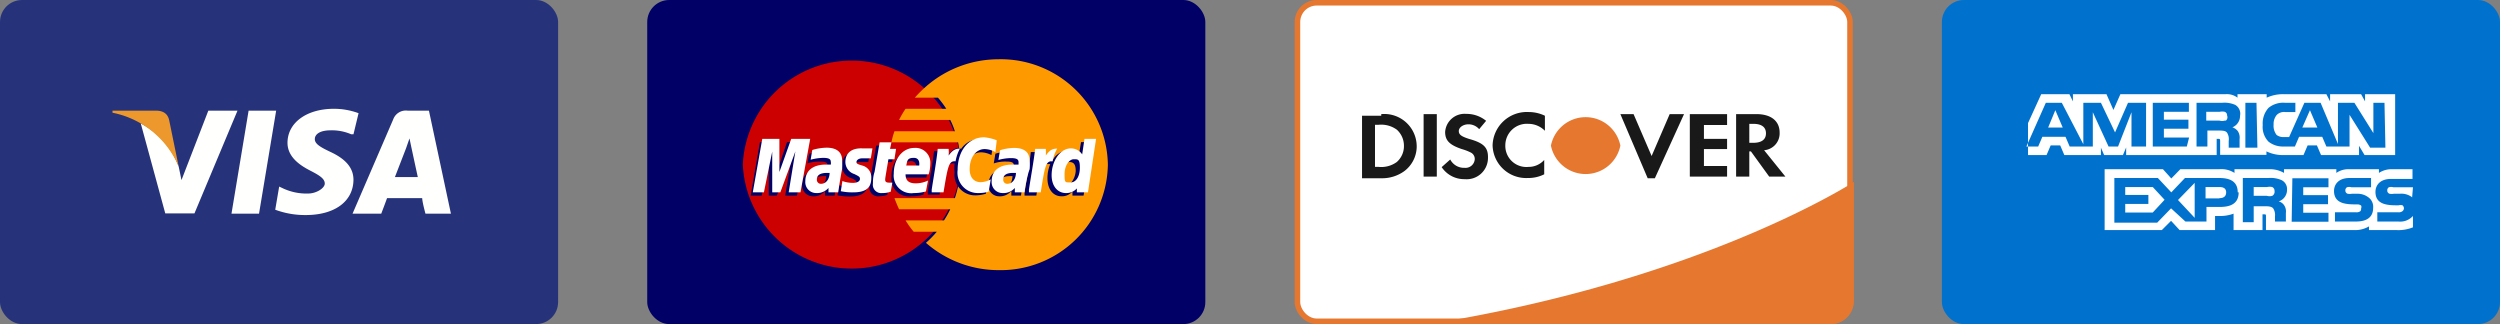 <svg id="Layer_1" data-name="Layer 1" xmlns="http://www.w3.org/2000/svg" viewBox="0 0 108 14"><rect x="0" y="0" width="108" height="14" fill="#808080" stroke="none"/><defs><style>.cls-1{fill:#fff}.cls-3{fill:#e6772f}.cls-5{fill:#1a1919}.cls-7{fill:#006}.cls-11{fill:#fffffe}</style><mask id="mask" x="61.74" y="7.86" width="18.29" height="6.14" maskUnits="userSpaceOnUse"><path class="cls-1" d="M61.74 14h17.35a1 1 0 001-.95V7.86S73.57 12.1 61.74 14z" id="mask0"/></mask></defs><rect x="56.05" y=".12" width="23.87" height="13.76" rx=".83" ry=".83" stroke="#e6772f" stroke-width=".24" fill="#fff"/><path class="cls-3" d="M61.74 14h17.35a1 1 0 001-.95V7.86S73.57 12.1 61.74 14z"/><path class="cls-5" d="M60.34 7a1.14 1.14 0 01-.78.21h-.16V5.39h.16a1.15 1.15 0 01.78.21.93.93 0 01.31.68.91.91 0 01-.31.72zm-.67-2h-.83v2.7h.83a1.63 1.63 0 001-.31 1.34 1.34 0 00.53-1 1.4 1.4 0 00-1.53-1.46zM61.5 4.93h.57v2.7h-.57zM63.46 6c-.34-.11-.44-.19-.44-.34s.18-.29.42-.29a.61.61 0 01.46.21l.3-.36a1.33 1.33 0 00-.86-.3.84.84 0 00-.91.78c0 .37.19.56.72.74a2.22 2.22 0 01.39.15.31.31 0 01.17.28.4.4 0 01-.44.38.67.67 0 01-.62-.36l-.37.33a1.17 1.17 0 001 .52.92.92 0 001-.89c.02-.47-.17-.67-.82-.85zM64.48 6.28A1.45 1.45 0 0066 7.69a1.53 1.53 0 00.71-.16v-.62a.9.9 0 01-.68.3.91.91 0 01-1-.93.93.93 0 011-.93 1 1 0 01.71.3V5a1.62 1.62 0 00-.7-.16 1.48 1.48 0 00-1.56 1.44zM71.35 6.74l-.78-1.81H70l1.18 2.77h.31l1.26-2.77h-.62zM73 7.63h1.61v-.46h-1v-.73h1V6h-1v-.6h1v-.47H73zM75.73 6.17h-.16v-.82h.17c.36 0 .55.14.55.41s-.19.41-.56.41zm1.15-.44c0-.51-.38-.8-1-.8H75v2.7h.57V6.54h.07l.79 1.09h.7l-.92-1.14a.73.73 0 00.67-.76z"/><path class="cls-3" d="M70 6.29a1.53 1.53 0 01-3 0 1.53 1.53 0 013 0z"/><rect x="83.89" width="24.11" height="14" rx=".95" ry=".95" fill="#0072ce"/><path class="cls-1" d="M104.24 8.09h-.85a.34.34 0 00-.19 0 .15.15 0 00-.07.14.14.14 0 00.1.14.5.5 0 00.18 0h.26a.76.76 0 01.53.15.1.1 0 010 .05zm0 1.24a.74.74 0 01-.63.24h-.91v-.4h.9a.26.26 0 00.19-.05.17.17 0 00.06-.12.18.18 0 00-.06-.13.3.3 0 00-.17 0c-.43 0-1 0-1-.58 0-.27.18-.56.67-.56h.93v-.42h-.86a1 1 0 00-.59.16v-.16h-1.28a.91.91 0 00-.56.16v-.16h-2.26v.16a1.23 1.23 0 00-.67-.16h-1.47v.16a1.05 1.05 0 00-.66-.16h-1.68l-.39.4-.36-.4h-2.52v2.63h2.47l.4-.4.37.4h1.53v-.61h.15a1.66 1.66 0 00.65-.1v.71h1.25v-.68h.06c.08 0 .09 0 .09.08v.6h3.82a1.17 1.17 0 00.63-.16v.16h1.21a1.64 1.64 0 00.69-.12zm-1.86-.75a.51.51 0 01.14.4c0 .4-.27.59-.74.59h-.91v-.4h.91a.26.26 0 00.19-.05A.17.17 0 00102 9a.14.14 0 000-.12.26.26 0 00-.17-.05c-.43 0-1 0-1-.58 0-.27.18-.56.67-.56h.93v.4h-.85a.34.34 0 00-.19 0 .15.15 0 00-.07.14.14.14 0 00.1.14.47.47 0 00.18 0h.25a.77.77 0 01.53.21zm-4.22-.12a.41.41 0 01-.23 0h-.57v-.38h.58a.51.51 0 01.22 0 .18.18 0 01.1.17.2.2 0 01-.1.21zm.28.24a.41.41 0 01.23.16.48.48 0 01.08.34v.37h-.47v-.23A.52.52 0 0098.2 9c-.06-.07-.17-.09-.34-.09h-.5v.69h-.47V7.69H98a1.16 1.16 0 01.56.09.43.43 0 01.24.42.52.52 0 01-.36.5zm.59-1h1.56v.39H99.5v.34h1.07v.39H99.5v.37h1.09v.39H99zm-3.15.87h-.6v-.49h.6c.17 0 .29.06.29.23s-.11.25-.29.25zm-1.07.84l-.72-.77.72-.74zM93 9.18h-1.19v-.37h1v-.39h-1v-.34H93l.51.55zm3.71-.87c0 .52-.4.63-.81.63h-.58v.63h-.91L93.79 9l-.6.62h-1.85V7.69h1.88l.58.62.59-.62h1.49c.38 0 .79.1.79.62zM89.11 5.51l-.32-.75-.31.75zm7-.3a.41.41 0 01-.23 0h-.57v-.38h.58a.51.51 0 01.22 0 .16.16 0 01.1.16.19.19 0 01-.05.22zm4 .3l-.32-.75-.33.75zm-7.55.82h-.48V4.85l-.58 1.48h-.41l-.68-1.48v1.48h-1l-.18-.42h-1l-.18.42h-.51l.84-1.89h.69L90 6.23V4.44h.76l.61 1.28.56-1.28h.78v1.89zm1.91 0H93V4.44h1.56v.39h-1.08v.34h1.06v.39h-1.06v.38h1.09zM96.77 5a.53.53 0 01-.33.5.52.52 0 01.23.16.51.51 0 01.08.35v.37h-.47v-.29a.52.52 0 00-.08-.37c-.07-.07-.17-.08-.34-.08h-.5v.69h-.47V4.44H96a1.16 1.16 0 01.56.09.44.44 0 01.21.47zm.75 1.38H97V4.44h.48zm5.53 0h-.66l-.89-1.42v1.37h-1l-.18-.42h-1l-.18.42h-.55a1 1 0 01-.59-.21.91.91 0 01-.25-.72 1 1 0 01.25-.74 1 1 0 01.71-.22h.45v.4h-.44a.45.45 0 00-.36.12.6.6 0 00-.14.42.64.64 0 00.13.45.48.48 0 00.33.09h.21l.66-1.48h.7l.75 1.78V4.44h.71l.82 1.31V4.44h.48zm-15.44.32h.8l.18-.42H89l.18.42h1.58v-.32l.14.32h.81l.14-.33v.33h3.91V6h.08c.05 0 .07 0 .07.09v.6h2v-.15a1.67 1.67 0 00.75.16h.85l.18-.42h.4l.18.42h1.64v-.4l.24.4h1.32V4.07h-1.3v.31l-.17-.31h-1.34v.31l-.16-.31h-1.8a1.7 1.7 0 00-.78.15v-.15h-1.26v.15a.75.75 0 00-.52-.15H91.6l-.3.68-.3-.68h-1.45v.31l-.15-.31h-1.22l-.57 1.25V6.7z"/><rect class="cls-7" x="27.96" width="24.11" height="14" rx=".95" ry=".95"/><path d="M41.5 7.11a4.71 4.71 0 01-9.41 0 4.71 4.71 0 019.41 0z" fill="#c00"/><path d="M43.11 2.56A4.77 4.77 0 0040 3.74a5.44 5.44 0 00-.48.48h1a4.29 4.29 0 01.36.48h-1.76a4 4 0 00-.28.48h2.21a3 3 0 01.2.49h-2.61a3.36 3.36 0 00-.13.48h2.88a4.56 4.56 0 01-.14 2.41h-2.61c.06.16.13.33.2.48h2.21a3.72 3.72 0 01-.27.48h-1.66a4 4 0 00.35.49h1a4.25 4.25 0 01-.47.48 4.77 4.77 0 003.16 1.18 4.63 4.63 0 004.7-4.56 4.63 4.63 0 00-4.75-4.55z" fill="#f90"/><path class="cls-7" d="M35.69 7.61h-.11c-.29 0-.44.1-.44.29a.17.17 0 00.19.19c.2-.01.35-.2.36-.48zm.37.84h-.42v-.2a.63.63 0 01-.53.23.47.47 0 01-.46-.48c0-.46.33-.73.89-.73h.21a.32.32 0 000-.12c0-.13-.09-.17-.32-.17a1.59 1.59 0 00-.55.08l.08-.42a2.14 2.14 0 01.61-.1c.44 0 .67.19.67.55a3.39 3.39 0 010 .37c-.07.26-.16.85-.18.99zM34.43 8.45h-.51l.3-1.78-.66 1.78h-.35V6.68l-.3 1.77h-.48l.4-2.31h.73v1.29L34 6.14h.82zM43.74 7.61h-.12c-.28 0-.43.1-.43.29a.17.17 0 00.18.19c.21-.01.36-.2.37-.48zm.37.84h-.42v-.2a.64.64 0 01-.54.23.46.46 0 01-.45-.48c0-.46.32-.73.89-.73h.21a.32.32 0 000-.12c0-.13-.09-.17-.33-.17a1.52 1.52 0 00-.54.08l.07-.42a2.25 2.25 0 01.61-.1c.44 0 .67.19.67.55a2 2 0 010 .37c-.06.26-.16.85-.17.99zM38.33 8.42a1.29 1.29 0 01-.36.06.37.37 0 01-.41-.41c0-.08 0-.3.07-.5l.22-1.28h.51l-.06.28h.31l-.07.43h-.31c-.06.36-.14.8-.14.86s0 .14.17.14a.28.28 0 00.14 0zM39.89 8.41a1.81 1.81 0 01-.52.07.76.76 0 01-.86-.84c0-.64.37-1.11.88-1.11a.64.64 0 01.69.68 2.15 2.15 0 01-.06.46H39c0 .27.14.39.44.39a1.31 1.31 0 00.56-.12zm-.28-1.12s0-.33-.24-.33-.28.12-.33.33zM36.37 7.16a.55.55 0 00.39.53c.21.09.24.12.24.21s-.09.17-.29.17a1.48 1.48 0 01-.46-.07s-.07.42-.07.44a3 3 0 00.53.05c.54 0 .79-.2.79-.63a.52.52 0 00-.36-.52c-.22-.1-.24-.12-.24-.2S37 7 37.15 7h.36l.08-.43a2.35 2.35 0 00-.45 0c-.57-.04-.77.25-.77.59zM42.38 6.58a1 1 0 01.45.12l.08-.5a1.43 1.43 0 00-.56-.2 1 1 0 00-.83.43c-.3-.09-.42.1-.57.29h-.13a1.23 1.23 0 000-.19h-.47c-.07.58-.18 1.17-.27 1.75v.13h.51c.08-.54.13-.88.16-1.11l.19-.11c0-.1.12-.14.3-.13a1.58 1.58 0 000 .38.89.89 0 00.9 1 1.65 1.65 0 00.45-.07l.09-.52a1 1 0 01-.48.15c-.29 0-.47-.22-.47-.57 0-.5.27-.85.65-.85zM46.7 6.14l-.11.67a.64.64 0 00-.49-.31.8.8 0 00-.65.47L45 6.85a2.07 2.07 0 000-.28h-.47c-.06.58-.18 1.17-.27 1.75v.13h.51c.07-.43.12-.8.16-1.08s.26-.29.44-.28a1.58 1.58 0 00-.12.61c0 .47.24.78.61.78a.59.59 0 00.47-.21v.18h.48l.39-2.31zM46.06 8c-.17 0-.26-.12-.26-.37S46 7 46.2 7s.27.13.27.37-.17.63-.41.63z"/><path class="cls-1" d="M34.58 8.31h-.51l.29-1.77-.65 1.77h-.35V6.55L33 8.31h-.48L32.93 6h.74v1.43L34.18 6H35zM35.84 7.47h-.11c-.29 0-.44.09-.44.28a.17.17 0 00.18.19c.21 0 .36-.19.37-.47zm.37.84h-.42v-.19a.66.66 0 01-.54.22.47.47 0 01-.46-.51c0-.46.33-.72.89-.72h.21a.32.32 0 000-.12c0-.12-.09-.17-.33-.17a2.2 2.2 0 00-.54.08l.07-.42a2.26 2.26 0 01.62-.1c.43 0 .67.19.67.55a3.15 3.15 0 010 .37c-.06.29-.15.87-.17 1.01zM43.06 6.06l-.06.51a1 1 0 00-.46-.13c-.38 0-.65.36-.65.87 0 .35.18.56.48.56a1 1 0 00.43-.12l-.09.53a1.55 1.55 0 01-.45.06.88.88 0 01-.89-1c0-.83.47-1.41 1.15-1.41a2.08 2.08 0 01.54.13zM43.89 7.47h-.12c-.29 0-.43.09-.43.28a.17.17 0 00.18.19c.21 0 .36-.19.37-.47zm.37.84h-.42v-.19a.65.65 0 01-.53.22.47.47 0 01-.47-.51c0-.46.33-.72.9-.72H44A1 1 0 0044 7c0-.12-.09-.17-.33-.17a2.12 2.12 0 00-.54.08l.07-.42a2.2 2.2 0 01.61-.1c.44 0 .67.19.67.55a1.87 1.87 0 010 .37c-.11.28-.21.86-.22 1zM38.48 8.28a1 1 0 01-.37.06.36.36 0 01-.4-.41c0-.08 0-.3.07-.5L38 6.15h.51l-.06.28h.26l-.07.45h-.26c-.06.36-.14.81-.14.87s0 .14.17.14h.14z"/><path class="cls-1" d="M40 8.27a1.86 1.86 0 01-.52.07.76.76 0 01-.87-.83c0-.65.38-1.12.89-1.12a.64.64 0 01.69.68 1.72 1.72 0 01-.07.46h-1c0 .28.15.39.44.39a1.24 1.24 0 00.53-.12zm-.29-1.12s.06-.33-.23-.33-.28.12-.33.33zM36.52 7a.55.55 0 00.39.52c.2.1.24.12.24.21s-.1.17-.3.17a1.31 1.31 0 01-.46-.08s-.06.42-.07.44a2.37 2.37 0 00.54.05c.54 0 .78-.19.78-.62a.52.52 0 00-.36-.53C37.07 7.1 37 7.08 37 7s.09-.16.25-.16h.37l.07-.43h-.44c-.54-.02-.73.27-.73.59zM47 8.31h-.48v-.17a.61.61 0 01-.47.2c-.37 0-.62-.31-.62-.77 0-.63.38-1.16.83-1.16a.58.58 0 01.49.26l.1-.67h.5zm-.75-.43c.24 0 .4-.26.4-.64s-.09-.36-.27-.36-.39.26-.39.63.01.37.22.37zM44.72 6.43c-.07.58-.18 1.17-.27 1.76v.12h.51c.18-1.15.22-1.37.51-1.34a1.78 1.78 0 01.2-.55c-.22 0-.34.08-.49.3a2.85 2.85 0 000-.29zM40.51 6.43c-.06.58-.17 1.17-.26 1.76v.12h.51c.19-1.15.23-1.37.52-1.34a1.81 1.81 0 01.19-.55c-.21 0-.33.08-.49.3a1.43 1.43 0 000-.29z"/><rect width="24.11" height="14" rx=".95" ry=".95" fill="#26337a"/><path class="cls-11" d="M10 9.23l.74-4.45h1.19l-.74 4.45zM15.49 4.89a3.06 3.06 0 00-1.07-.19c-1.17 0-2 .6-2 1.47 0 .64.59 1 1 1.21s.61.35.61.55-.37.43-.71.43a2.38 2.38 0 01-1.11-.23l-.15-.07-.17 1a3.69 3.69 0 001.32.23c1.25 0 2.05-.59 2.06-1.52 0-.5-.31-.89-1-1.21-.42-.2-.67-.34-.67-.55s.22-.38.68-.38a2.1 2.1 0 01.89.17h.1zM17.06 7.65l.48-1.24.15-.43.08.38s.23 1.07.28 1.29zm1.47-2.87h-.92a.58.58 0 00-.62.37l-1.76 4.08h1.24s.21-.55.25-.67h1.52c0 .16.14.67.14.67h1.1zM9 4.78l-1.16 3-.12-.58a3.45 3.45 0 00-1.64-1.87l1.06 3.89H8.4l1.86-4.44z"/><path d="M6.77 4.78H4.86v.09A3.93 3.93 0 017.72 7.2l-.41-2c-.07-.33-.31-.41-.54-.42z" fill="#ec982d"/></svg>